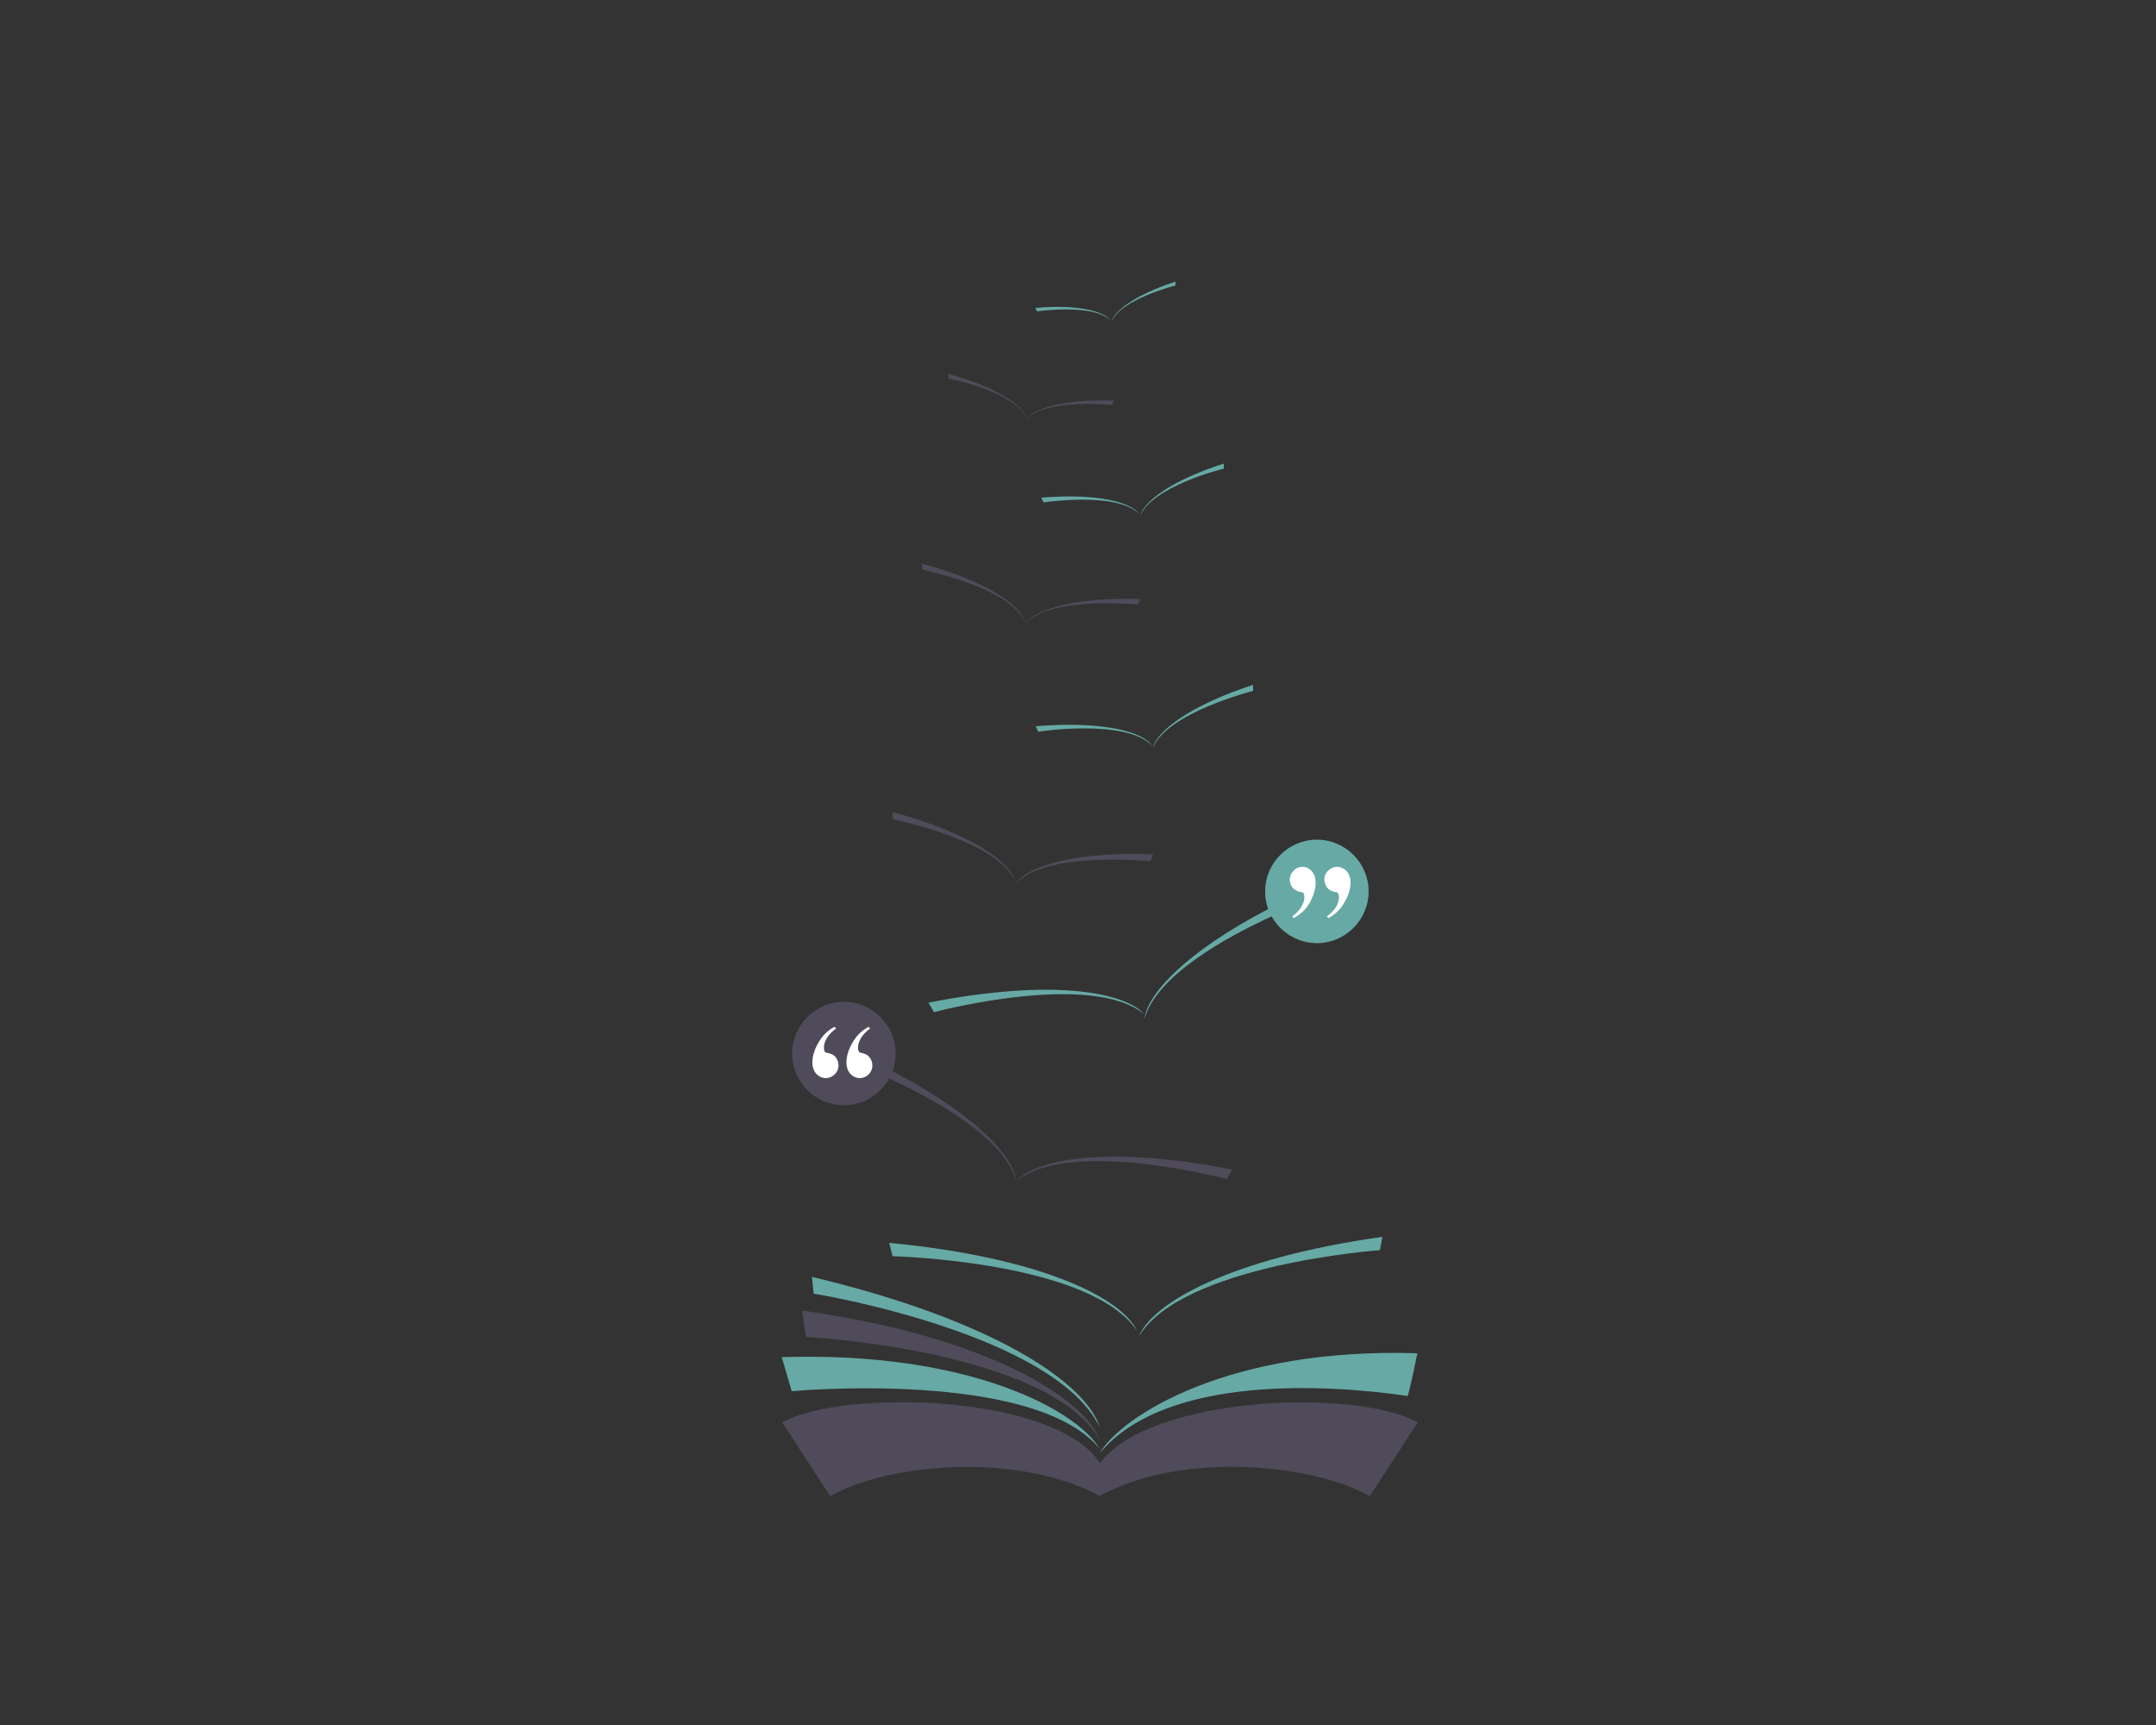 <?xml version="1.0" encoding="utf-8"?>
<!-- Generator: Adobe Illustrator 19.2.0, SVG Export Plug-In . SVG Version: 6.00 Build 0)  -->
<svg version="1.1" id="Text" xmlns="http://www.w3.org/2000/svg" xmlns:xlink="http://www.w3.org/1999/xlink" x="0px" y="0px"
	 viewBox="0 0 500 400" style="enable-background:new 0 0 500 400;" xml:space="preserve">
<rect x="0" y="0" width="500" height="400" fill="#333333" stroke="none"/>
<style type="text/css">
	.st0{fill:#4F4B5A;}
	.st1{fill:#66A9A5;}
	.st2{fill:#FFFFFF;}
</style>
<g>
	<path class="st0" d="M255,346.9c18.3-10.1,48.2-7.9,62.7,0l11.1-17.1c-14.4-7.9-62.1-6.2-73.7,9.5c-10-15.9-59.3-17.4-73.7-9.5
		l11.1,17.1C206.8,339,236.7,336.9,255,346.9z"/>
	<path class="st0" d="M255,333.8c-3.6-9.5-25.9-23.9-69-29.9l0.9,6.1C186.9,310,242.9,313,255,333.8z"/>
	<path class="st0" d="M235.7,273.9c-0.7-5.8-9.4-15.4-28.7-25.5c0.5-1.3,0.7-2.7,0.7-4.1c0-6.6-5.4-12-12-12s-12,5.4-12,12
		s5.4,12,12,12c4.5,0,8.4-2.5,10.5-6.2C217.1,255.1,232.9,263.9,235.7,273.9z"/>
	<path class="st0" d="M235.7,273.9c4.5-5.1,21.2-8.4,50.1-2.7l-1.3,2.2C284.5,273.4,248.1,263.7,235.7,273.9z"/>
	<path class="st0" d="M235.4,204.3c-1.1-4.3-9.9-11-28.4-16l0.1,1.7C207.2,190,231.2,194.8,235.4,204.3z"/>
	<path class="st0" d="M235.5,205c2.3-3.8,12.7-7.6,31.9-6.9l-0.6,1.6C266.7,199.7,242.4,197.2,235.5,205z"/>
	<path class="st0" d="M237.6,144.1c-0.9-3.6-8.3-9.2-23.8-13.4l0.1,1.4C213.9,132.1,234,136.1,237.6,144.1z"/>
	<path class="st0" d="M237.7,144.7c2-3.1,10.7-6.3,26.7-5.8l-0.5,1.3C263.8,140.2,243.4,138.1,237.7,144.7z"/>
	<path class="st0" d="M238,96.9c-0.7-2.7-6.3-7-18.1-10.2l0.1,1.1C220,87.7,235.3,90.8,238,96.9z"/>
	<path class="st0" d="M238,97.3c1.5-2.4,8.1-4.8,20.3-4.4l-0.4,1C257.9,93.9,242.4,92.3,238,97.3z"/>
</g>
<g>
	<path class="st1" d="M255,335.9c-5.2-8.8-30.1-22.6-73.7-21.2l2.3,7.9C183.6,322.6,239.6,317.4,255,335.9z"/>
	<path class="st1" d="M255,337c5.2-8.8,30.1-24.6,73.7-23.2c0,0-2,10-2.3,9.9C308.7,321.1,270.4,318.5,255,337z"/>
	<path class="st1" d="M255,330.9c-2.9-9.8-23.7-24.6-66.7-34.8l0.4,3.9C188.8,299.9,244.5,309.2,255,330.9z"/>
	<path class="st1" d="M265.4,235.2c-4.5-5.1-21.2-8.4-50.1-2.7l1.3,2.2C216.6,234.7,253,225,265.4,235.2z"/>
	<path class="st1" d="M265.4,236.3c0.7-5.8,9.4-15.4,28.7-25.5c-0.5-1.3-0.7-2.7-0.7-4.1c0-6.6,5.4-12,12-12s12,5.4,12,12
		s-5.4,12-12,12c-4.5,0-8.4-2.5-10.5-6.2C284,217.5,268.2,226.3,265.4,236.3z"/>
	<path class="st1" d="M267.2,172.9c-2.1-3.1-11-5.8-27-4.5l0.6,1.3C240.7,169.6,261.1,166.6,267.2,172.9z"/>
	<path class="st1" d="M267.4,173.4c0.8-3.6,7.9-9.6,23.2-14.6v1.4C290.6,160.2,270.6,165.3,267.4,173.4z"/>
	<path class="st1" d="M263.7,308.6c-3.5-7.5-21.9-17-57.5-20.4l0.8,3.1C207,291.3,252.8,292.4,263.7,308.6z"/>
	<path class="st1" d="M264.1,309.9c3.1-7.7,21-18.1,56.5-23.1l-0.6,3.1C319.9,289.9,274.2,293.2,264.1,309.9z"/>
	<path class="st1" d="M264.2,119.2c-1.8-2.6-9.2-4.9-22.7-3.8l0.5,1.1C242,116.5,259.1,113.9,264.2,119.2z"/>
	<path class="st1" d="M264.4,119.7c0.7-3.1,6.6-8.1,19.4-12.2v1.2C283.8,108.6,267.1,112.8,264.4,119.7z"/>
	<path class="st1" d="M257.5,74.3c-1.4-2-7.1-3.8-17.4-2.9l0.4,0.8C240.5,72.2,253.6,70.3,257.5,74.3z"/>
	<path class="st1" d="M257.7,74.7c0.5-2.3,5.1-6.2,14.9-9.4v0.9C272.6,66.2,259.8,69.4,257.7,74.7z"/>
</g>
<g>
	<path class="st2" d="M193.9,238.5c-3.4,2.4-3.1,5.4-2.3,5.6c0.7,0.1,1.4,0.3,2,0.8c1.1,1.2,1.2,3,0,4.2s-3,1.2-4.2,0
		c-1.8-1.8-0.9-5.3,0.5-7.5c0.6-1,1.5-2.3,3.6-3.5L193.9,238.5z M201.8,238.5c-3.4,2.4-3.1,5.4-2.3,5.6c0.6,0.1,1.4,0.3,1.9,0.8
		c1.2,1.2,1.2,3,0.1,4.2c-1.2,1.2-3,1.2-4.2,0c-1.8-1.8-0.9-5.3,0.5-7.5c0.6-1,1.5-2.3,3.6-3.5L201.8,238.5z"/>
	<path class="st2" d="M299.7,212.5c3.3-2.4,3.1-5.4,2.3-5.6c-0.7-0.1-1.4-0.3-2-0.8c-1.2-1.2-1.2-3,0-4.2c1.1-1.2,3-1.2,4.1,0
		c1.8,1.8,0.9,5.3-0.4,7.5c-0.6,1-1.5,2.3-3.7,3.5L299.7,212.5z M307.7,212.5c3.4-2.4,3.1-5.4,2.3-5.6c-0.7-0.1-1.4-0.3-2-0.8
		c-1.1-1.2-1.2-3,0-4.2s3-1.2,4.2,0c1.8,1.8,0.9,5.3-0.5,7.5c-0.6,1-1.5,2.3-3.6,3.5L307.7,212.5z"/>
</g>
</svg>
